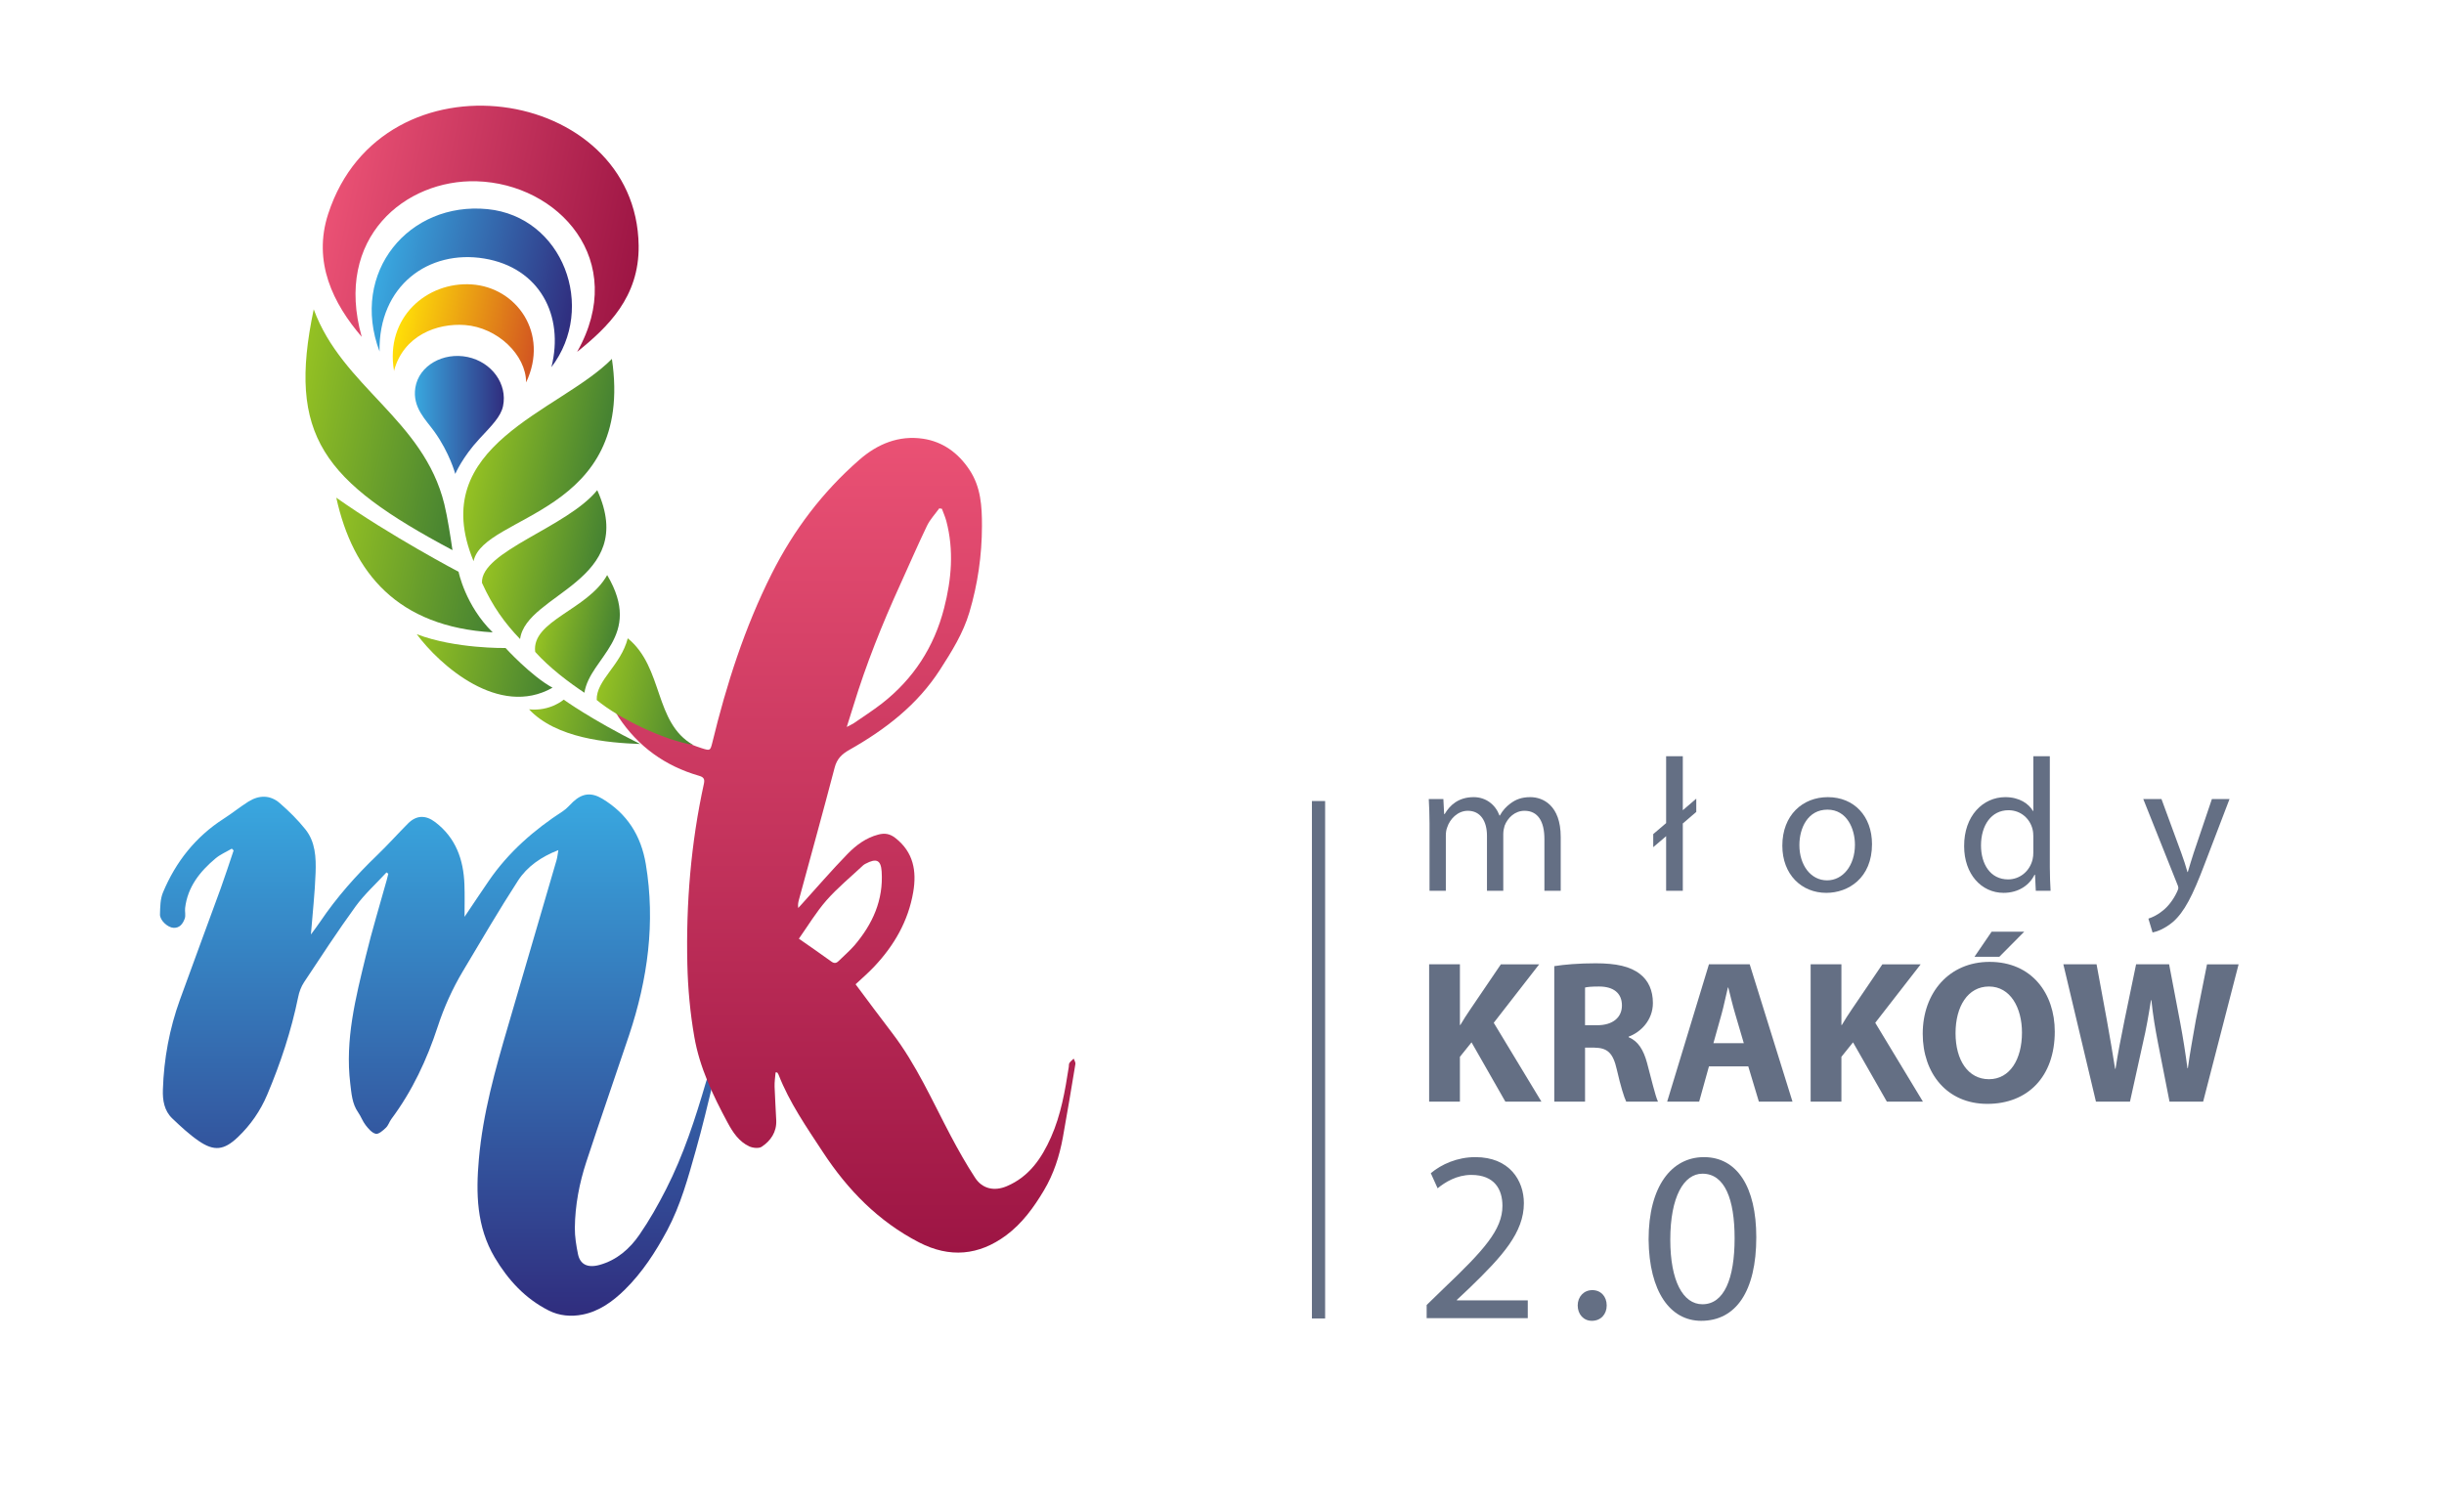 <?xml version="1.0" encoding="utf-8"?>
<!-- Generator: Adobe Illustrator 15.1.0, SVG Export Plug-In . SVG Version: 6.00 Build 0)  -->
<!DOCTYPE svg PUBLIC "-//W3C//DTD SVG 1.1//EN" "http://www.w3.org/Graphics/SVG/1.1/DTD/svg11.dtd">
<svg version="1.1" id="Warstwa_1" xmlns="http://www.w3.org/2000/svg" xmlns:xlink="http://www.w3.org/1999/xlink" x="0px" y="0px"
	 width="546.28px" height="338px" viewBox="0 0 546.28 338" enable-background="new 0 0 546.28 338" xml:space="preserve">
<g>
	<linearGradient id="SVGID_1_" gradientUnits="userSpaceOnUse" x1="97.691" y1="177.618" x2="97.691" y2="294.157">
		<stop  offset="0" style="stop-color:#39A8E0"/>
		<stop  offset="1" style="stop-color:#302D7E"/>
	</linearGradient>
	<path fill="url(#SVGID_1_)" d="M103.833,204.975c1.829-2.721,3.614-5.414,5.437-8.066c4.4-6.414,10.133-11.393,16.604-15.596
		c0.833-0.548,1.485-1.363,2.223-2.052c2.068-1.927,4.078-2.153,6.503-0.706c5.561,3.345,8.676,8.211,9.752,14.643
		c2.174,13.079,0.414,25.749-3.723,38.185c-3.165,9.466-6.463,18.885-9.572,28.366c-1.568,4.781-2.516,9.724-2.569,14.782
		c-0.017,1.954,0.312,3.928,0.702,5.853c0.461,2.239,2.066,3.17,4.826,2.413c3.84-1.061,6.751-3.602,8.916-6.759
		c2.229-3.227,4.184-6.691,5.965-10.198c3.896-7.639,6.525-15.781,8.924-23.994c0.238-0.824,0.682-1.595,1.028-2.376
		c0.224,0.027,0.438,0.055,0.649,0.077c0.037,0.567,0.217,1.177,0.074,1.696c-1.304,5.354-2.563,10.73-4.066,16.02
		c-1.715,6.088-3.38,12.193-6.383,17.818c-2.598,4.836-5.557,9.418-9.506,13.294c-2.688,2.626-5.721,4.813-9.414,5.53
		c-2.506,0.498-5.182,0.294-7.561-0.919c-5.268-2.668-9.07-6.812-12.073-11.864c-4.067-6.882-4.202-14.363-3.534-21.959
		c0.893-10.201,3.656-20.012,6.527-29.789c3.625-12.348,7.23-24.696,10.829-37.045c0.192-0.659,0.254-1.352,0.411-2.268
		c-3.841,1.493-6.967,3.666-9.016,6.823c-4.291,6.625-8.26,13.444-12.313,20.227c-2.337,3.923-4.205,8.039-5.631,12.407
		c-2.421,7.395-5.699,14.403-10.383,20.686c-0.447,0.61-0.667,1.429-1.209,1.927c-0.638,0.617-1.613,1.479-2.25,1.354
		c-0.875-0.196-1.667-1.149-2.277-1.938c-0.673-0.854-1.029-1.934-1.653-2.827c-1.386-1.959-1.505-4.257-1.782-6.484
		c-1.185-9.781,1.199-19.145,3.479-28.498c1.38-5.707,3.104-11.329,4.672-16.987c0.13-0.465,0.233-0.938,0.354-1.406
		c-0.132-0.104-0.264-0.201-0.403-0.303c-2.322,2.521-4.904,4.853-6.902,7.591c-4.017,5.529-7.748,11.253-11.523,16.954
		c-0.652,0.984-1.095,2.181-1.324,3.343c-1.537,7.528-3.938,14.781-6.929,21.844c-1.519,3.581-3.704,6.744-6.526,9.436
		c-3.074,2.938-5.308,3.26-8.799,0.846c-2.103-1.443-4.01-3.229-5.873-5.003c-1.813-1.726-2.187-4.057-2.104-6.453
		c0.22-6.894,1.462-13.594,3.8-20.074c2.996-8.293,6.08-16.554,9.092-24.832c1.026-2.832,1.946-5.704,2.917-8.564
		c-0.138-0.129-0.269-0.269-0.405-0.402c-1.223,0.72-2.572,1.287-3.641,2.188c-3.486,2.922-6.238,6.366-6.796,11.088
		c-0.093,0.799,0.177,1.673-0.093,2.382c-0.398,1.092-1.088,2.123-2.514,2.045c-1.283-0.069-3.047-1.673-3.013-2.993
		c0.049-1.66,0.054-3.444,0.673-4.918c2.857-6.847,7.287-12.457,13.594-16.499c1.871-1.2,3.607-2.613,5.492-3.806
		c2.385-1.493,4.887-1.53,7.043,0.358c2.039,1.784,4.013,3.717,5.697,5.834c2.253,2.805,2.404,6.324,2.287,9.704
		c-0.158,4.55-0.676,9.085-1.05,13.809c0.739-1.003,1.455-1.921,2.093-2.879c3.677-5.446,7.995-10.314,12.727-14.857
		c2.361-2.275,4.555-4.732,6.872-7.065c1.876-1.892,3.948-1.953,6.095-0.321c4.612,3.507,6.326,8.383,6.531,13.938
		C103.898,200.099,103.833,202.483,103.833,204.975"/>
	<linearGradient id="SVGID_2_" gradientUnits="userSpaceOnUse" x1="187.961" y1="97.905" x2="187.961" y2="280.043">
		<stop  offset="0" style="stop-color:#EA5174"/>
		<stop  offset="1" style="stop-color:#9D1544"/>
	</linearGradient>
	<path fill="url(#SVGID_2_)" d="M173.354,239.76c-0.084,1.078-0.254,2.138-0.219,3.192c0.075,2.528,0.271,5.054,0.371,7.577
		c0.092,2.575-1.236,4.51-3.243,5.847c-0.645,0.433-1.988,0.29-2.792-0.081c-2.298-1.061-3.666-3.137-4.832-5.298
		c-3.269-6.078-6.262-12.334-7.441-19.162c-0.936-5.368-1.443-10.847-1.565-16.296c-0.308-13.566,0.796-27.044,3.704-40.33
		c0.248-1.152-0.143-1.494-1.143-1.784c-7.537-2.183-13.537-6.51-17.896-13.046c-1.006-1.496-1.767-3.183-2.498-4.835
		c-0.609-1.383-0.107-3.024,1.197-3.714c0.48-0.259,1.472-0.163,1.888,0.175c0.891,0.717,1.706,1.612,2.28,2.596
		c3.667,6.184,8.798,10.504,15.695,12.679c1.862,0.589,1.9,0.569,2.357-1.249c3.164-13.032,7.221-25.726,13.273-37.757
		c4.921-9.779,11.357-18.295,19.594-25.48c4.089-3.578,8.859-5.505,14.219-4.711c4.389,0.645,7.881,3.156,10.391,6.962
		c2.559,3.839,2.799,8.164,2.793,12.534c-0.01,6.566-0.936,13.018-2.813,19.327c-1.389,4.671-3.942,8.749-6.551,12.802
		c-5.068,7.887-12.254,13.402-20.27,17.935c-1.697,0.954-2.779,2.011-3.293,3.974c-2.588,9.898-5.332,19.768-8.01,29.636
		c-0.142,0.534-0.229,1.075-0.132,1.75c0.275-0.297,0.549-0.595,0.821-0.898c3.393-3.744,6.697-7.587,10.221-11.207
		c1.896-1.939,4.082-3.583,6.858-4.312c1.495-0.393,2.625-0.162,3.804,0.756c4.049,3.156,4.809,7.383,3.996,12.127
		c-1.113,6.458-4.236,11.877-8.671,16.586c-1.333,1.43-2.833,2.708-4.208,4c2.741,3.666,5.405,7.282,8.148,10.855
		c5.435,7.097,9.005,15.248,13.145,23.071c1.685,3.173,3.454,6.324,5.418,9.325c1.623,2.507,4.316,3.066,7.082,1.893
		c5.002-2.116,7.813-6.268,9.891-10.957c2.217-4.995,3.137-10.348,3.968-15.7c0.052-0.309-0.007-0.663,0.145-0.892
		c0.251-0.374,0.626-0.654,0.95-0.975c0.137,0.399,0.443,0.818,0.389,1.185c-0.91,5.5-1.816,10.978-2.811,16.463
		c-0.759,4.147-2.038,8.132-4.219,11.796c-2.264,3.813-4.873,7.396-8.441,10.054c-6.107,4.524-12.625,5.126-19.494,1.581
		c-9.069-4.688-15.915-11.701-21.459-20.152c-3.668-5.597-7.493-11.077-9.939-17.358c-0.064-0.17-0.199-0.322-0.299-0.481H173.354z
		 M189.264,162.531c0.771-0.415,1.227-0.602,1.615-0.868c2.088-1.435,4.217-2.815,6.211-4.353
		c7.082-5.515,11.712-12.666,13.931-21.334c1.664-6.458,2.223-12.965,0.494-19.511c-0.251-0.929-0.652-1.811-0.981-2.718
		c-0.188-0.032-0.391-0.061-0.594-0.093c-0.926,1.283-2.049,2.479-2.73,3.873c-2.088,4.338-3.991,8.763-5.982,13.132
		c-4.039,8.854-7.65,17.874-10.496,27.191C190.299,159.284,189.832,160.718,189.264,162.531 M178.563,209.865
		c2.648,1.853,4.939,3.408,7.173,5.045c0.67,0.508,1.147,0.5,1.703-0.047c1.189-1.173,2.477-2.268,3.561-3.52
		c4.043-4.75,6.484-10.103,6.066-16.507c-0.17-2.556-1.165-3.021-3.598-1.729c-0.184,0.09-0.362,0.204-0.512,0.329
		c-2.76,2.59-5.717,5.01-8.211,7.837C182.404,203.946,180.553,207.053,178.563,209.865"/>
	<g>
		<g>
			
				<linearGradient id="SVGID_3_" gradientUnits="userSpaceOnUse" x1="456.875" y1="389.034" x2="480.188" y2="389.034" gradientTransform="matrix(0.979 0.205 -0.205 0.979 -233.033 -322.772)">
				<stop  offset="0" style="stop-color:#94C123"/>
				<stop  offset="1" style="stop-color:#448132"/>
			</linearGradient>
			<path fill-rule="evenodd" clip-rule="evenodd" fill="url(#SVGID_3_)" d="M154.934,166.55c-6.491-1.095-16.434-5.8-21.559-10.05
				c-0.137-4.449,5.385-7.706,6.941-13.799C148.365,149.278,146.135,161.542,154.934,166.55z"/>
			
				<linearGradient id="SVGID_4_" gradientUnits="userSpaceOnUse" x1="414.638" y1="391.816" x2="446.797" y2="391.816" gradientTransform="matrix(0.979 0.205 -0.205 0.979 -233.033 -322.772)">
				<stop  offset="0" style="stop-color:#94C123"/>
				<stop  offset="1" style="stop-color:#448132"/>
			</linearGradient>
			<path fill-rule="evenodd" clip-rule="evenodd" fill="url(#SVGID_4_)" d="M93.15,141.785c8.6,3.299,19.85,3.09,19.85,3.09
				s5.657,6.213,10.5,8.875C111.516,160.55,98.25,148.667,93.15,141.785z"/>
			
				<linearGradient id="SVGID_5_" gradientUnits="userSpaceOnUse" x1="441.068" y1="379.366" x2="458.417" y2="379.366" gradientTransform="matrix(0.979 0.205 -0.205 0.979 -233.033 -322.772)">
				<stop  offset="0" style="stop-color:#94C123"/>
				<stop  offset="1" style="stop-color:#448132"/>
			</linearGradient>
			<path fill-rule="evenodd" clip-rule="evenodd" fill="url(#SVGID_5_)" d="M130.625,154.875c-3.5-2.334-7.756-5.534-11-9.125
				c-0.875-7,11.75-9.375,16.089-17.18C143.895,142.42,131.875,146.875,130.625,154.875z"/>
			
				<linearGradient id="SVGID_6_" gradientUnits="userSpaceOnUse" x1="426.427" y1="365.908" x2="451.494" y2="365.908" gradientTransform="matrix(0.979 0.205 -0.205 0.979 -233.033 -322.772)">
				<stop  offset="0" style="stop-color:#94C123"/>
				<stop  offset="1" style="stop-color:#448132"/>
			</linearGradient>
			<path fill-rule="evenodd" clip-rule="evenodd" fill="url(#SVGID_6_)" d="M116.25,142.875c-3.375-3.5-6.154-7.314-8.52-12.574
				c-0.313-7.051,19.02-12.384,25.764-20.715C142.75,130,117.583,132.625,116.25,142.875z"/>
			
				<linearGradient id="SVGID_7_" gradientUnits="userSpaceOnUse" x1="390.768" y1="372.912" x2="431.166" y2="372.912" gradientTransform="matrix(0.979 0.205 -0.205 0.979 -233.033 -322.772)">
				<stop  offset="0" style="stop-color:#94C123"/>
				<stop  offset="1" style="stop-color:#448132"/>
			</linearGradient>
			<path fill-rule="evenodd" clip-rule="evenodd" fill="url(#SVGID_7_)" d="M110.125,141.375
				c-21.209-1.226-31.247-13.229-34.959-30.112c11.885,8.437,27.334,16.571,27.334,16.571S104,135.375,110.125,141.375z"/>
			
				<linearGradient id="SVGID_8_" gradientUnits="userSpaceOnUse" x1="418.901" y1="343.756" x2="447.387" y2="343.756" gradientTransform="matrix(0.979 0.205 -0.205 0.979 -233.033 -322.772)">
				<stop  offset="0" style="stop-color:#94C123"/>
				<stop  offset="1" style="stop-color:#448132"/>
			</linearGradient>
			<path fill-rule="evenodd" clip-rule="evenodd" fill="url(#SVGID_8_)" d="M105.85,125.456
				c-10.797-26.022,19.254-33.382,30.922-45.218C141.917,115.167,108.084,114.917,105.85,125.456z"/>
			
				<linearGradient id="SVGID_9_" gradientUnits="userSpaceOnUse" x1="377.185" y1="344.455" x2="418.595" y2="344.455" gradientTransform="matrix(0.979 0.205 -0.205 0.979 -233.033 -322.772)">
				<stop  offset="0" style="stop-color:#94C123"/>
				<stop  offset="1" style="stop-color:#448132"/>
			</linearGradient>
			<path fill-rule="evenodd" clip-rule="evenodd" fill="url(#SVGID_9_)" d="M101.138,122.995
				C72.244,107.602,64.149,97.484,70.125,69.15c6.354,17.374,24.564,24.646,29.191,43.568
				C100.036,115.689,100.667,119.787,101.138,122.995z"/>
			
				<linearGradient id="SVGID_10_" gradientUnits="userSpaceOnUse" x1="375.815" y1="296.664" x2="445.96" y2="296.664" gradientTransform="matrix(0.979 0.205 -0.205 0.979 -233.033 -322.772)">
				<stop  offset="0" style="stop-color:#EA5174"/>
				<stop  offset="1" style="stop-color:#9D1544"/>
			</linearGradient>
			<path fill-rule="evenodd" clip-rule="evenodd" fill="url(#SVGID_10_)" d="M80.852,75.305
				c-6.391-7.436-11.001-16.719-7.496-27.486C85.5,10.5,142.279,19.096,142.75,54.917c0.151,11.504-6.916,18.25-13.75,23.75
				c11.557-20.429-4.146-37.628-22.498-38.141C90.667,40.084,74.584,53.084,80.852,75.305z"/>
			
				<linearGradient id="SVGID_11_" gradientUnits="userSpaceOnUse" x1="442.651" y1="398.897" x2="468.547" y2="398.897" gradientTransform="matrix(0.979 0.205 -0.205 0.979 -233.033 -322.772)">
				<stop  offset="0" style="stop-color:#94C123"/>
				<stop  offset="1" style="stop-color:#448132"/>
			</linearGradient>
			<path fill-rule="evenodd" clip-rule="evenodd" fill="url(#SVGID_11_)" d="M118.25,158.584c6.084,6.5,17.586,7.497,24.834,7.749
				c-11-5.499-17.084-9.916-17.084-9.916S123.01,159.076,118.25,158.584z"/>
			
				<linearGradient id="SVGID_12_" gradientUnits="userSpaceOnUse" x1="389.389" y1="309.387" x2="434.013" y2="309.387" gradientTransform="matrix(0.979 0.205 -0.205 0.979 -233.033 -322.772)">
				<stop  offset="0" style="stop-color:#39A8E0"/>
				<stop  offset="1" style="stop-color:#302D7E"/>
			</linearGradient>
			<path fill-rule="evenodd" clip-rule="evenodd" fill="url(#SVGID_12_)" d="M123.25,82.084c2.916-11.584-2.68-22.251-15.023-24.289
				c-12.393-2.045-23.643,6.039-23.393,20.789c-6.667-17.75,6.588-33.556,24.116-31.83C125.834,48.417,133.416,68.75,123.25,82.084z
				"/>
		</g>
		<g>
			
				<linearGradient id="SVGID_13_" gradientUnits="userSpaceOnUse" x1="396.265" y1="319.756" x2="427.517" y2="319.756" gradientTransform="matrix(0.979 0.205 -0.205 0.979 -233.033 -322.772)">
				<stop  offset="0" style="stop-color:#FFDE08"/>
				<stop  offset="1" style="stop-color:#D25421"/>
			</linearGradient>
			<path fill="url(#SVGID_13_)" d="M88.07,82.908c2.107-7.921,9.633-10.709,15.846-10.241c7.25,0.534,13.668,6.667,13.679,12.83
				c5.188-10.945-2.095-21.247-12.179-21.913C95.481,62.927,86.022,70.928,88.07,82.908z"/>
			<path fill="#E5352B" d="M88.086,82.983c-0.006-0.027-0.01-0.055-0.016-0.075c-0.008,0.027-0.012,0.055-0.018,0.082
				C88.059,82.983,88.07,82.977,88.086,82.983z"/>
		</g>
		<linearGradient id="SVGID_14_" gradientUnits="userSpaceOnUse" x1="92.731" y1="92.768" x2="112.616" y2="92.768">
			<stop  offset="0" style="stop-color:#39A8E0"/>
			<stop  offset="1" style="stop-color:#302D7E"/>
		</linearGradient>
		<path fill="url(#SVGID_14_)" d="M112.436,90.797c-0.486,2.345-2.538,4.361-5.277,7.306c-3.815,4.097-5.4,7.854-5.4,7.854
			s-1.238-4.699-4.712-9.518c-1.863-2.59-4.911-5.353-4.214-9.757c0.787-4.974,6.258-8.006,11.684-6.866
			C109.921,80.949,113.475,85.869,112.436,90.797z"/>
	</g>
	<g>
		<g>
			<path fill="#646F84" d="M319.528,184.191c0-2.161-0.085-3.855-0.17-5.551h3.263l0.17,3.348h0.127
				c1.144-1.949,3.051-3.771,6.483-3.771c2.754,0,4.872,1.695,5.763,4.11h0.084c0.636-1.187,1.483-2.034,2.331-2.67
				c1.229-0.932,2.542-1.44,4.491-1.44c2.755,0,6.78,1.779,6.78,8.898v12.034h-3.645v-11.568c0-3.982-1.482-6.313-4.449-6.313
				c-2.161,0-3.771,1.568-4.449,3.348c-0.169,0.551-0.297,1.187-0.297,1.864v12.67h-3.644v-12.288c0-3.263-1.44-5.594-4.28-5.594
				c-2.288,0-4.025,1.864-4.618,3.729c-0.212,0.508-0.297,1.186-0.297,1.821v12.331h-3.644V184.191z"/>
			<path fill="#646F84" d="M372.41,199.149v-12.204l-2.881,2.458v-2.924l2.881-2.457v-14.958h3.729v12.076l3.009-2.585v2.966
				l-3.009,2.585v15.043H372.41z"/>
			<path fill="#646F84" d="M418.428,188.726c0,7.585-5.297,10.89-10.213,10.89c-5.508,0-9.83-4.067-9.83-10.551
				c0-6.822,4.534-10.848,10.17-10.848C414.444,178.217,418.428,182.496,418.428,188.726z M402.198,188.938
				c0,4.491,2.542,7.882,6.187,7.882c3.56,0,6.229-3.348,6.229-7.967c0-3.475-1.737-7.839-6.144-7.839
				C404.105,181.014,402.198,185.081,402.198,188.938z"/>
			<path fill="#646F84" d="M458.174,169.064v24.788c0,1.822,0.085,3.898,0.17,5.297h-3.306l-0.169-3.56h-0.127
				c-1.102,2.288-3.56,4.025-6.907,4.025c-4.958,0-8.813-4.194-8.813-10.424c-0.043-6.822,4.237-10.975,9.195-10.975
				c3.178,0,5.254,1.483,6.187,3.094h0.084v-12.246H458.174z M454.487,186.988c0-0.466-0.042-1.102-0.169-1.568
				c-0.551-2.33-2.585-4.279-5.382-4.279c-3.855,0-6.144,3.39-6.144,7.882c0,4.152,2.076,7.585,6.059,7.585
				c2.501,0,4.789-1.695,5.467-4.449c0.127-0.509,0.169-1.018,0.169-1.61V186.988z"/>
			<path fill="#646F84" d="M483.132,178.641l4.449,12.119c0.509,1.355,1.017,2.966,1.356,4.194h0.084
				c0.382-1.229,0.806-2.796,1.313-4.279l4.068-12.034h3.94l-5.593,14.619c-2.67,7.034-4.492,10.593-7.034,12.839
				c-1.864,1.568-3.645,2.203-4.576,2.373l-0.933-3.094c0.933-0.296,2.161-0.89,3.263-1.821c1.018-0.806,2.246-2.246,3.136-4.153
				c0.17-0.381,0.297-0.678,0.297-0.89s-0.085-0.509-0.297-0.975l-7.542-18.898H483.132z"/>
			<path fill="#646F84" d="M319.44,215.591h6.878v13.573h0.091c0.684-1.185,1.412-2.277,2.141-3.37l6.924-10.203h8.563
				l-10.157,13.072l10.658,17.627h-8.062l-7.561-13.254l-2.597,3.233v10.021h-6.878V215.591z"/>
			<path fill="#646F84" d="M347.409,216.001c2.232-0.364,5.512-0.638,9.246-0.638c4.555,0,7.743,0.684,9.93,2.414
				c1.867,1.457,2.869,3.644,2.869,6.468c0,3.871-2.778,6.559-5.42,7.516v0.137c2.141,0.865,3.325,2.869,4.1,5.693
				c0.956,3.507,1.867,7.515,2.459,8.699h-7.105c-0.455-0.911-1.229-3.37-2.095-7.151c-0.865-3.871-2.187-4.873-5.056-4.919h-2.05
				v12.07h-6.878V216.001z M354.287,229.21h2.732c3.462,0,5.512-1.731,5.512-4.418c0-2.778-1.913-4.236-5.102-4.236
				c-1.685,0-2.642,0.091-3.143,0.228V229.21z"/>
			<path fill="#646F84" d="M381.981,238.41l-2.187,7.88h-7.15l9.337-30.699h9.109l9.565,30.699h-7.516l-2.368-7.88H381.981z
				 M389.77,233.218l-1.913-6.513c-0.546-1.822-1.093-4.1-1.548-5.922h-0.092c-0.455,1.822-0.91,4.146-1.411,5.922l-1.822,6.513
				H389.77z"/>
			<path fill="#646F84" d="M404.712,215.591h6.878v13.573h0.091c0.684-1.185,1.412-2.277,2.141-3.37l6.924-10.203h8.563
				l-10.157,13.072l10.658,17.627h-8.062l-7.561-13.254l-2.597,3.233v10.021h-6.878V215.591z"/>
			<path fill="#646F84" d="M459.281,230.622c0,10.111-6.059,16.169-15.077,16.169c-9.063,0-14.438-6.878-14.438-15.668
				c0-9.201,5.922-16.078,14.94-16.078C454.134,215.045,459.281,222.104,459.281,230.622z M437.1,230.986
				c0,6.058,2.823,10.294,7.47,10.294c4.691,0,7.378-4.464,7.378-10.431c0-5.557-2.596-10.294-7.378-10.294
				C439.832,220.556,437.1,225.02,437.1,230.986z M452.448,208.304l-5.557,5.603h-5.557l3.826-5.603H452.448z"/>
			<path fill="#646F84" d="M468.485,246.29l-7.287-30.699h7.424l2.323,12.617c0.683,3.689,1.32,7.651,1.821,10.749h0.092
				c0.501-3.325,1.229-7.015,2.004-10.841l2.596-12.525h7.379l2.46,12.936c0.683,3.599,1.184,6.878,1.64,10.294h0.091
				c0.455-3.416,1.139-7.015,1.776-10.704l2.505-12.525h7.061l-7.926,30.699h-7.516l-2.596-13.209
				c-0.592-3.097-1.094-5.967-1.458-9.474h-0.091c-0.547,3.462-1.048,6.377-1.776,9.474l-2.915,13.209H468.485z"/>
			<path fill="#646F84" d="M318.885,294.696v-2.94l3.758-3.649c9.04-8.604,13.18-13.179,13.18-18.516
				c0-3.594-1.688-6.916-6.971-6.916c-3.214,0-5.882,1.634-7.516,2.995l-1.525-3.377c2.396-2.015,5.937-3.594,9.967-3.594
				c7.624,0,10.837,5.228,10.837,10.293c0,6.535-4.738,11.817-12.199,19.006l-2.777,2.614v0.108h15.848v3.976H318.885z"/>
			<path fill="#646F84" d="M352.647,291.864c0-1.96,1.361-3.431,3.268-3.431s3.213,1.416,3.213,3.431
				c0,1.961-1.307,3.431-3.322,3.431C353.954,295.295,352.647,293.825,352.647,291.864z"/>
			<path fill="#646F84" d="M392.564,276.616c0,12.035-4.521,18.679-12.308,18.679c-6.916,0-11.654-6.48-11.763-18.188
				c0-11.927,5.173-18.407,12.361-18.407C388.262,258.699,392.564,265.343,392.564,276.616z M373.341,277.16
				c0,9.204,2.832,14.432,7.188,14.432c4.847,0,7.188-5.718,7.188-14.758c0-8.714-2.179-14.432-7.188-14.432
				C376.391,262.402,373.341,267.521,373.341,277.16z"/>
		</g>
		<rect x="293.237" y="179.088" fill="#646F84" width="2.953" height="115.68"/>
	</g>
</g>
</svg>
